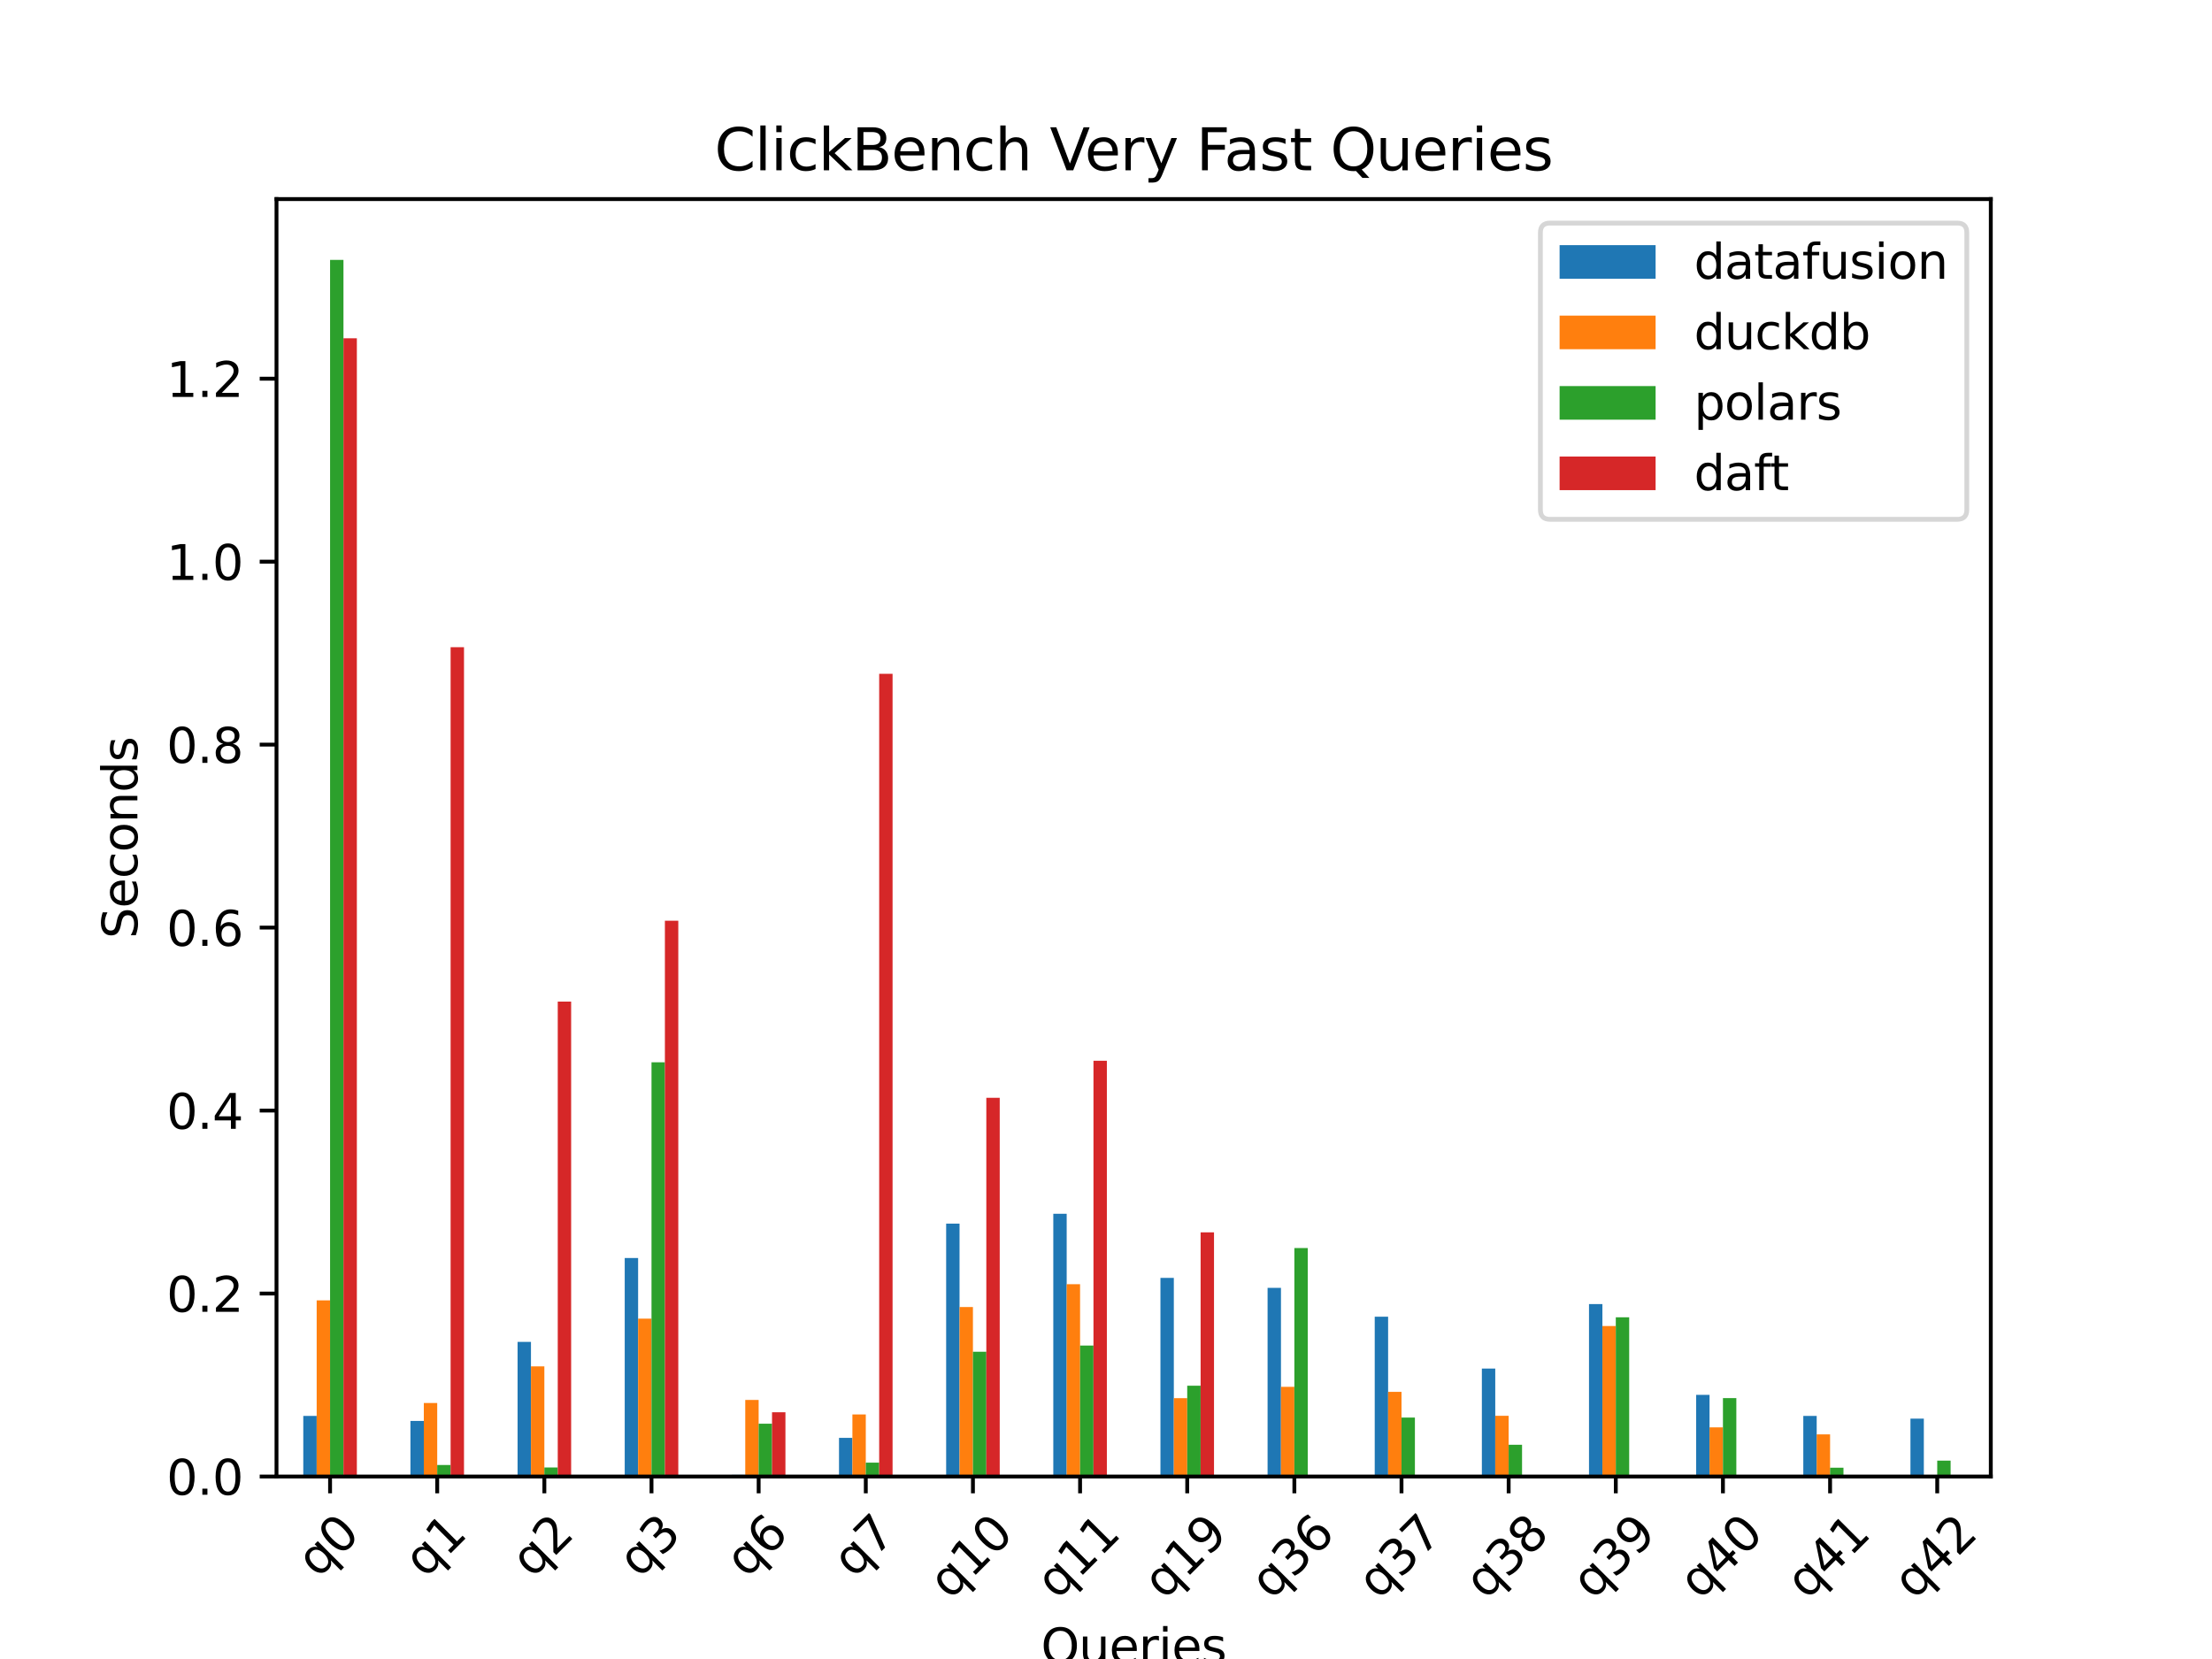 <?xml version="1.0" encoding="utf-8" standalone="no"?>
<!DOCTYPE svg PUBLIC "-//W3C//DTD SVG 1.1//EN"
  "http://www.w3.org/Graphics/SVG/1.1/DTD/svg11.dtd">
<svg xmlns:xlink="http://www.w3.org/1999/xlink" width="460.8pt" height="345.6pt" viewBox="0 0 460.8 345.6" xmlns="http://www.w3.org/2000/svg" version="1.1">
 <defs>
  <style type="text/css">*{stroke-linejoin: round; stroke-linecap: butt}</style>
 </defs>
 <g id="figure_1">
  <g id="patch_1">
   <path d="M 0 345.6 
L 460.8 345.6 
L 460.8 0 
L 0 0 
z
" style="fill: #ffffff"/>
  </g>
  <g id="axes_1">
   <g id="patch_2">
    <path d="M 57.6 307.584 
L 414.72 307.584 
L 414.72 41.472 
L 57.6 41.472 
z
" style="fill: #ffffff"/>
   </g>
   <g id="patch_3">
    <path d="M 63.18 307.584 
L 65.97 307.584 
L 65.97 294.965 
L 63.18 294.965 
z
" clip-path="url(#pb6a2b45125)" style="fill: #1f77b4"/>
   </g>
   <g id="patch_4">
    <path d="M 85.5 307.584 
L 88.29 307.584 
L 88.29 296.008 
L 85.5 296.008 
z
" clip-path="url(#pb6a2b45125)" style="fill: #1f77b4"/>
   </g>
   <g id="patch_5">
    <path d="M 107.82 307.584 
L 110.61 307.584 
L 110.61 279.535 
L 107.82 279.535 
z
" clip-path="url(#pb6a2b45125)" style="fill: #1f77b4"/>
   </g>
   <g id="patch_6">
    <path d="M 130.14 307.584 
L 132.93 307.584 
L 132.93 262.062 
L 130.14 262.062 
z
" clip-path="url(#pb6a2b45125)" style="fill: #1f77b4"/>
   </g>
   <g id="patch_7">
    <path d="M 152.46 307.584 
L 155.25 307.584 
L 155.25 307.231 
L 152.46 307.231 
z
" clip-path="url(#pb6a2b45125)" style="fill: #1f77b4"/>
   </g>
   <g id="patch_8">
    <path d="M 174.78 307.584 
L 177.57 307.584 
L 177.57 299.527 
L 174.78 299.527 
z
" clip-path="url(#pb6a2b45125)" style="fill: #1f77b4"/>
   </g>
   <g id="patch_9">
    <path d="M 197.1 307.584 
L 199.89 307.584 
L 199.89 254.906 
L 197.1 254.906 
z
" clip-path="url(#pb6a2b45125)" style="fill: #1f77b4"/>
   </g>
   <g id="patch_10">
    <path d="M 219.42 307.584 
L 222.21 307.584 
L 222.21 252.847 
L 219.42 252.847 
z
" clip-path="url(#pb6a2b45125)" style="fill: #1f77b4"/>
   </g>
   <g id="patch_11">
    <path d="M 241.74 307.584 
L 244.53 307.584 
L 244.53 266.202 
L 241.74 266.202 
z
" clip-path="url(#pb6a2b45125)" style="fill: #1f77b4"/>
   </g>
   <g id="patch_12">
    <path d="M 264.06 307.584 
L 266.85 307.584 
L 266.85 268.28 
L 264.06 268.28 
z
" clip-path="url(#pb6a2b45125)" style="fill: #1f77b4"/>
   </g>
   <g id="patch_13">
    <path d="M 286.38 307.584 
L 289.17 307.584 
L 289.17 274.296 
L 286.38 274.296 
z
" clip-path="url(#pb6a2b45125)" style="fill: #1f77b4"/>
   </g>
   <g id="patch_14">
    <path d="M 308.7 307.584 
L 311.49 307.584 
L 311.49 285.096 
L 308.7 285.096 
z
" clip-path="url(#pb6a2b45125)" style="fill: #1f77b4"/>
   </g>
   <g id="patch_15">
    <path d="M 331.02 307.584 
L 333.81 307.584 
L 333.81 271.662 
L 331.02 271.662 
z
" clip-path="url(#pb6a2b45125)" style="fill: #1f77b4"/>
   </g>
   <g id="patch_16">
    <path d="M 353.34 307.584 
L 356.13 307.584 
L 356.13 290.572 
L 353.34 290.572 
z
" clip-path="url(#pb6a2b45125)" style="fill: #1f77b4"/>
   </g>
   <g id="patch_17">
    <path d="M 375.66 307.584 
L 378.45 307.584 
L 378.45 294.96 
L 375.66 294.96 
z
" clip-path="url(#pb6a2b45125)" style="fill: #1f77b4"/>
   </g>
   <g id="patch_18">
    <path d="M 397.98 307.584 
L 400.77 307.584 
L 400.77 295.532 
L 397.98 295.532 
z
" clip-path="url(#pb6a2b45125)" style="fill: #1f77b4"/>
   </g>
   <g id="patch_19">
    <path d="M 65.97 307.584 
L 68.76 307.584 
L 68.76 270.888 
L 65.97 270.888 
z
" clip-path="url(#pb6a2b45125)" style="fill: #ff7f0e"/>
   </g>
   <g id="patch_20">
    <path d="M 88.29 307.584 
L 91.08 307.584 
L 91.08 292.27 
L 88.29 292.27 
z
" clip-path="url(#pb6a2b45125)" style="fill: #ff7f0e"/>
   </g>
   <g id="patch_21">
    <path d="M 110.61 307.584 
L 113.4 307.584 
L 113.4 284.633 
L 110.61 284.633 
z
" clip-path="url(#pb6a2b45125)" style="fill: #ff7f0e"/>
   </g>
   <g id="patch_22">
    <path d="M 132.93 307.584 
L 135.72 307.584 
L 135.72 274.693 
L 132.93 274.693 
z
" clip-path="url(#pb6a2b45125)" style="fill: #ff7f0e"/>
   </g>
   <g id="patch_23">
    <path d="M 155.25 307.584 
L 158.04 307.584 
L 158.04 291.636 
L 155.25 291.636 
z
" clip-path="url(#pb6a2b45125)" style="fill: #ff7f0e"/>
   </g>
   <g id="patch_24">
    <path d="M 177.57 307.584 
L 180.36 307.584 
L 180.36 294.656 
L 177.57 294.656 
z
" clip-path="url(#pb6a2b45125)" style="fill: #ff7f0e"/>
   </g>
   <g id="patch_25">
    <path d="M 199.89 307.584 
L 202.68 307.584 
L 202.68 272.274 
L 199.89 272.274 
z
" clip-path="url(#pb6a2b45125)" style="fill: #ff7f0e"/>
   </g>
   <g id="patch_26">
    <path d="M 222.21 307.584 
L 225 307.584 
L 225 267.526 
L 222.21 267.526 
z
" clip-path="url(#pb6a2b45125)" style="fill: #ff7f0e"/>
   </g>
   <g id="patch_27">
    <path d="M 244.53 307.584 
L 247.32 307.584 
L 247.32 291.267 
L 244.53 291.267 
z
" clip-path="url(#pb6a2b45125)" style="fill: #ff7f0e"/>
   </g>
   <g id="patch_28">
    <path d="M 266.85 307.584 
L 269.64 307.584 
L 269.64 288.905 
L 266.85 288.905 
z
" clip-path="url(#pb6a2b45125)" style="fill: #ff7f0e"/>
   </g>
   <g id="patch_29">
    <path d="M 289.17 307.584 
L 291.96 307.584 
L 291.96 289.942 
L 289.17 289.942 
z
" clip-path="url(#pb6a2b45125)" style="fill: #ff7f0e"/>
   </g>
   <g id="patch_30">
    <path d="M 311.49 307.584 
L 314.28 307.584 
L 314.28 294.942 
L 311.49 294.942 
z
" clip-path="url(#pb6a2b45125)" style="fill: #ff7f0e"/>
   </g>
   <g id="patch_31">
    <path d="M 333.81 307.584 
L 336.6 307.584 
L 336.6 276.234 
L 333.81 276.234 
z
" clip-path="url(#pb6a2b45125)" style="fill: #ff7f0e"/>
   </g>
   <g id="patch_32">
    <path d="M 356.13 307.584 
L 358.92 307.584 
L 358.92 297.343 
L 356.13 297.343 
z
" clip-path="url(#pb6a2b45125)" style="fill: #ff7f0e"/>
   </g>
   <g id="patch_33">
    <path d="M 378.45 307.584 
L 381.24 307.584 
L 381.24 298.811 
L 378.45 298.811 
z
" clip-path="url(#pb6a2b45125)" style="fill: #ff7f0e"/>
   </g>
   <g id="patch_34">
    <path d="M 400.77 307.584 
L 403.56 307.584 
L 403.56 307.584 
L 400.77 307.584 
z
" clip-path="url(#pb6a2b45125)" style="fill: #ff7f0e"/>
   </g>
   <g id="patch_35">
    <path d="M 68.76 307.584 
L 71.55 307.584 
L 71.55 54.144 
L 68.76 54.144 
z
" clip-path="url(#pb6a2b45125)" style="fill: #2ca02c"/>
   </g>
   <g id="patch_36">
    <path d="M 91.08 307.584 
L 93.87 307.584 
L 93.87 305.183 
L 91.08 305.183 
z
" clip-path="url(#pb6a2b45125)" style="fill: #2ca02c"/>
   </g>
   <g id="patch_37">
    <path d="M 113.4 307.584 
L 116.19 307.584 
L 116.19 305.695 
L 113.4 305.695 
z
" clip-path="url(#pb6a2b45125)" style="fill: #2ca02c"/>
   </g>
   <g id="patch_38">
    <path d="M 135.72 307.584 
L 138.51 307.584 
L 138.51 221.294 
L 135.72 221.294 
z
" clip-path="url(#pb6a2b45125)" style="fill: #2ca02c"/>
   </g>
   <g id="patch_39">
    <path d="M 158.04 307.584 
L 160.83 307.584 
L 160.83 296.578 
L 158.04 296.578 
z
" clip-path="url(#pb6a2b45125)" style="fill: #2ca02c"/>
   </g>
   <g id="patch_40">
    <path d="M 180.36 307.584 
L 183.15 307.584 
L 183.15 304.691 
L 180.36 304.691 
z
" clip-path="url(#pb6a2b45125)" style="fill: #2ca02c"/>
   </g>
   <g id="patch_41">
    <path d="M 202.68 307.584 
L 205.47 307.584 
L 205.47 281.588 
L 202.68 281.588 
z
" clip-path="url(#pb6a2b45125)" style="fill: #2ca02c"/>
   </g>
   <g id="patch_42">
    <path d="M 225 307.584 
L 227.79 307.584 
L 227.79 280.296 
L 225 280.296 
z
" clip-path="url(#pb6a2b45125)" style="fill: #2ca02c"/>
   </g>
   <g id="patch_43">
    <path d="M 247.32 307.584 
L 250.11 307.584 
L 250.11 288.665 
L 247.32 288.665 
z
" clip-path="url(#pb6a2b45125)" style="fill: #2ca02c"/>
   </g>
   <g id="patch_44">
    <path d="M 269.64 307.584 
L 272.43 307.584 
L 272.43 259.983 
L 269.64 259.983 
z
" clip-path="url(#pb6a2b45125)" style="fill: #2ca02c"/>
   </g>
   <g id="patch_45">
    <path d="M 291.96 307.584 
L 294.75 307.584 
L 294.75 295.309 
L 291.96 295.309 
z
" clip-path="url(#pb6a2b45125)" style="fill: #2ca02c"/>
   </g>
   <g id="patch_46">
    <path d="M 314.28 307.584 
L 317.07 307.584 
L 317.07 300.973 
L 314.28 300.973 
z
" clip-path="url(#pb6a2b45125)" style="fill: #2ca02c"/>
   </g>
   <g id="patch_47">
    <path d="M 336.6 307.584 
L 339.39 307.584 
L 339.39 274.415 
L 336.6 274.415 
z
" clip-path="url(#pb6a2b45125)" style="fill: #2ca02c"/>
   </g>
   <g id="patch_48">
    <path d="M 358.92 307.584 
L 361.71 307.584 
L 361.71 291.25 
L 358.92 291.25 
z
" clip-path="url(#pb6a2b45125)" style="fill: #2ca02c"/>
   </g>
   <g id="patch_49">
    <path d="M 381.24 307.584 
L 384.03 307.584 
L 384.03 305.752 
L 381.24 305.752 
z
" clip-path="url(#pb6a2b45125)" style="fill: #2ca02c"/>
   </g>
   <g id="patch_50">
    <path d="M 403.56 307.584 
L 406.35 307.584 
L 406.35 304.273 
L 403.56 304.273 
z
" clip-path="url(#pb6a2b45125)" style="fill: #2ca02c"/>
   </g>
   <g id="patch_51">
    <path d="M 71.55 307.584 
L 74.34 307.584 
L 74.34 70.476 
L 71.55 70.476 
z
" clip-path="url(#pb6a2b45125)" style="fill: #d62728"/>
   </g>
   <g id="patch_52">
    <path d="M 93.87 307.584 
L 96.66 307.584 
L 96.66 134.829 
L 93.87 134.829 
z
" clip-path="url(#pb6a2b45125)" style="fill: #d62728"/>
   </g>
   <g id="patch_53">
    <path d="M 116.19 307.584 
L 118.98 307.584 
L 118.98 208.654 
L 116.19 208.654 
z
" clip-path="url(#pb6a2b45125)" style="fill: #d62728"/>
   </g>
   <g id="patch_54">
    <path d="M 138.51 307.584 
L 141.3 307.584 
L 141.3 191.798 
L 138.51 191.798 
z
" clip-path="url(#pb6a2b45125)" style="fill: #d62728"/>
   </g>
   <g id="patch_55">
    <path d="M 160.83 307.584 
L 163.62 307.584 
L 163.62 294.204 
L 160.83 294.204 
z
" clip-path="url(#pb6a2b45125)" style="fill: #d62728"/>
   </g>
   <g id="patch_56">
    <path d="M 183.15 307.584 
L 185.94 307.584 
L 185.94 140.361 
L 183.15 140.361 
z
" clip-path="url(#pb6a2b45125)" style="fill: #d62728"/>
   </g>
   <g id="patch_57">
    <path d="M 205.47 307.584 
L 208.26 307.584 
L 208.26 228.689 
L 205.47 228.689 
z
" clip-path="url(#pb6a2b45125)" style="fill: #d62728"/>
   </g>
   <g id="patch_58">
    <path d="M 227.79 307.584 
L 230.58 307.584 
L 230.58 220.973 
L 227.79 220.973 
z
" clip-path="url(#pb6a2b45125)" style="fill: #d62728"/>
   </g>
   <g id="patch_59">
    <path d="M 250.11 307.584 
L 252.9 307.584 
L 252.9 256.716 
L 250.11 256.716 
z
" clip-path="url(#pb6a2b45125)" style="fill: #d62728"/>
   </g>
   <g id="patch_60">
    <path d="M 272.43 307.584 
L 275.22 307.584 
L 275.22 307.584 
L 272.43 307.584 
z
" clip-path="url(#pb6a2b45125)" style="fill: #d62728"/>
   </g>
   <g id="patch_61">
    <path d="M 294.75 307.584 
L 297.54 307.584 
L 297.54 307.584 
L 294.75 307.584 
z
" clip-path="url(#pb6a2b45125)" style="fill: #d62728"/>
   </g>
   <g id="patch_62">
    <path d="M 317.07 307.584 
L 319.86 307.584 
L 319.86 307.584 
L 317.07 307.584 
z
" clip-path="url(#pb6a2b45125)" style="fill: #d62728"/>
   </g>
   <g id="patch_63">
    <path d="M 339.39 307.584 
L 342.18 307.584 
L 342.18 307.584 
L 339.39 307.584 
z
" clip-path="url(#pb6a2b45125)" style="fill: #d62728"/>
   </g>
   <g id="patch_64">
    <path d="M 361.71 307.584 
L 364.5 307.584 
L 364.5 307.584 
L 361.71 307.584 
z
" clip-path="url(#pb6a2b45125)" style="fill: #d62728"/>
   </g>
   <g id="patch_65">
    <path d="M 384.03 307.584 
L 386.82 307.584 
L 386.82 307.584 
L 384.03 307.584 
z
" clip-path="url(#pb6a2b45125)" style="fill: #d62728"/>
   </g>
   <g id="patch_66">
    <path d="M 406.35 307.584 
L 409.14 307.584 
L 409.14 307.584 
L 406.35 307.584 
z
" clip-path="url(#pb6a2b45125)" style="fill: #d62728"/>
   </g>
   <g id="matplotlib.axis_1">
    <g id="xtick_1">
     <g id="line2d_1">
      <defs>
       <path id="m156de33ced" d="M 0 0 
L 0 3.5 
" style="stroke: #000000; stroke-width: 0.8"/>
      </defs>
      <g>
       <use xlink:href="#m156de33ced" x="68.76" y="307.584" style="stroke: #000000; stroke-width: 0.8"/>
      </g>
     </g>
     <g id="text_1">
      <!-- q0 -->
      <g transform="translate(66.217 328.945) rotate(-45) scale(0.1 -0.1)">
       <defs>
        <path id="DejaVuSans-71" d="M 947 1747 
Q 947 1113 1208 752 
Q 1469 391 1925 391 
Q 2381 391 2643 752 
Q 2906 1113 2906 1747 
Q 2906 2381 2643 2742 
Q 2381 3103 1925 3103 
Q 1469 3103 1208 2742 
Q 947 2381 947 1747 
z
M 2906 525 
Q 2725 213 2448 61 
Q 2172 -91 1784 -91 
Q 1150 -91 751 415 
Q 353 922 353 1747 
Q 353 2572 751 3078 
Q 1150 3584 1784 3584 
Q 2172 3584 2448 3432 
Q 2725 3281 2906 2969 
L 2906 3500 
L 3481 3500 
L 3481 -1331 
L 2906 -1331 
L 2906 525 
z
" transform="scale(0.016)"/>
        <path id="DejaVuSans-30" d="M 2034 4250 
Q 1547 4250 1301 3770 
Q 1056 3291 1056 2328 
Q 1056 1369 1301 889 
Q 1547 409 2034 409 
Q 2525 409 2770 889 
Q 3016 1369 3016 2328 
Q 3016 3291 2770 3770 
Q 2525 4250 2034 4250 
z
M 2034 4750 
Q 2819 4750 3233 4129 
Q 3647 3509 3647 2328 
Q 3647 1150 3233 529 
Q 2819 -91 2034 -91 
Q 1250 -91 836 529 
Q 422 1150 422 2328 
Q 422 3509 836 4129 
Q 1250 4750 2034 4750 
z
" transform="scale(0.016)"/>
       </defs>
       <use xlink:href="#DejaVuSans-71"/>
       <use xlink:href="#DejaVuSans-30" transform="translate(63.477 0)"/>
      </g>
     </g>
    </g>
    <g id="xtick_2">
     <g id="line2d_2">
      <g>
       <use xlink:href="#m156de33ced" x="91.08" y="307.584" style="stroke: #000000; stroke-width: 0.8"/>
      </g>
     </g>
     <g id="text_2">
      <!-- q1 -->
      <g transform="translate(88.537 328.945) rotate(-45) scale(0.1 -0.1)">
       <defs>
        <path id="DejaVuSans-31" d="M 794 531 
L 1825 531 
L 1825 4091 
L 703 3866 
L 703 4441 
L 1819 4666 
L 2450 4666 
L 2450 531 
L 3481 531 
L 3481 0 
L 794 0 
L 794 531 
z
" transform="scale(0.016)"/>
       </defs>
       <use xlink:href="#DejaVuSans-71"/>
       <use xlink:href="#DejaVuSans-31" transform="translate(63.477 0)"/>
      </g>
     </g>
    </g>
    <g id="xtick_3">
     <g id="line2d_3">
      <g>
       <use xlink:href="#m156de33ced" x="113.4" y="307.584" style="stroke: #000000; stroke-width: 0.8"/>
      </g>
     </g>
     <g id="text_3">
      <!-- q2 -->
      <g transform="translate(110.857 328.945) rotate(-45) scale(0.1 -0.1)">
       <defs>
        <path id="DejaVuSans-32" d="M 1228 531 
L 3431 531 
L 3431 0 
L 469 0 
L 469 531 
Q 828 903 1448 1529 
Q 2069 2156 2228 2338 
Q 2531 2678 2651 2914 
Q 2772 3150 2772 3378 
Q 2772 3750 2511 3984 
Q 2250 4219 1831 4219 
Q 1534 4219 1204 4116 
Q 875 4013 500 3803 
L 500 4441 
Q 881 4594 1212 4672 
Q 1544 4750 1819 4750 
Q 2544 4750 2975 4387 
Q 3406 4025 3406 3419 
Q 3406 3131 3298 2873 
Q 3191 2616 2906 2266 
Q 2828 2175 2409 1742 
Q 1991 1309 1228 531 
z
" transform="scale(0.016)"/>
       </defs>
       <use xlink:href="#DejaVuSans-71"/>
       <use xlink:href="#DejaVuSans-32" transform="translate(63.477 0)"/>
      </g>
     </g>
    </g>
    <g id="xtick_4">
     <g id="line2d_4">
      <g>
       <use xlink:href="#m156de33ced" x="135.72" y="307.584" style="stroke: #000000; stroke-width: 0.8"/>
      </g>
     </g>
     <g id="text_4">
      <!-- q3 -->
      <g transform="translate(133.177 328.945) rotate(-45) scale(0.1 -0.1)">
       <defs>
        <path id="DejaVuSans-33" d="M 2597 2516 
Q 3050 2419 3304 2112 
Q 3559 1806 3559 1356 
Q 3559 666 3084 287 
Q 2609 -91 1734 -91 
Q 1441 -91 1130 -33 
Q 819 25 488 141 
L 488 750 
Q 750 597 1062 519 
Q 1375 441 1716 441 
Q 2309 441 2620 675 
Q 2931 909 2931 1356 
Q 2931 1769 2642 2001 
Q 2353 2234 1838 2234 
L 1294 2234 
L 1294 2753 
L 1863 2753 
Q 2328 2753 2575 2939 
Q 2822 3125 2822 3475 
Q 2822 3834 2567 4026 
Q 2313 4219 1838 4219 
Q 1578 4219 1281 4162 
Q 984 4106 628 3988 
L 628 4550 
Q 988 4650 1302 4700 
Q 1616 4750 1894 4750 
Q 2613 4750 3031 4423 
Q 3450 4097 3450 3541 
Q 3450 3153 3228 2886 
Q 3006 2619 2597 2516 
z
" transform="scale(0.016)"/>
       </defs>
       <use xlink:href="#DejaVuSans-71"/>
       <use xlink:href="#DejaVuSans-33" transform="translate(63.477 0)"/>
      </g>
     </g>
    </g>
    <g id="xtick_5">
     <g id="line2d_5">
      <g>
       <use xlink:href="#m156de33ced" x="158.04" y="307.584" style="stroke: #000000; stroke-width: 0.8"/>
      </g>
     </g>
     <g id="text_5">
      <!-- q6 -->
      <g transform="translate(155.497 328.945) rotate(-45) scale(0.1 -0.1)">
       <defs>
        <path id="DejaVuSans-36" d="M 2113 2584 
Q 1688 2584 1439 2293 
Q 1191 2003 1191 1497 
Q 1191 994 1439 701 
Q 1688 409 2113 409 
Q 2538 409 2786 701 
Q 3034 994 3034 1497 
Q 3034 2003 2786 2293 
Q 2538 2584 2113 2584 
z
M 3366 4563 
L 3366 3988 
Q 3128 4100 2886 4159 
Q 2644 4219 2406 4219 
Q 1781 4219 1451 3797 
Q 1122 3375 1075 2522 
Q 1259 2794 1537 2939 
Q 1816 3084 2150 3084 
Q 2853 3084 3261 2657 
Q 3669 2231 3669 1497 
Q 3669 778 3244 343 
Q 2819 -91 2113 -91 
Q 1303 -91 875 529 
Q 447 1150 447 2328 
Q 447 3434 972 4092 
Q 1497 4750 2381 4750 
Q 2619 4750 2861 4703 
Q 3103 4656 3366 4563 
z
" transform="scale(0.016)"/>
       </defs>
       <use xlink:href="#DejaVuSans-71"/>
       <use xlink:href="#DejaVuSans-36" transform="translate(63.477 0)"/>
      </g>
     </g>
    </g>
    <g id="xtick_6">
     <g id="line2d_6">
      <g>
       <use xlink:href="#m156de33ced" x="180.36" y="307.584" style="stroke: #000000; stroke-width: 0.8"/>
      </g>
     </g>
     <g id="text_6">
      <!-- q7 -->
      <g transform="translate(177.817 328.945) rotate(-45) scale(0.1 -0.1)">
       <defs>
        <path id="DejaVuSans-37" d="M 525 4666 
L 3525 4666 
L 3525 4397 
L 1831 0 
L 1172 0 
L 2766 4134 
L 525 4134 
L 525 4666 
z
" transform="scale(0.016)"/>
       </defs>
       <use xlink:href="#DejaVuSans-71"/>
       <use xlink:href="#DejaVuSans-37" transform="translate(63.477 0)"/>
      </g>
     </g>
    </g>
    <g id="xtick_7">
     <g id="line2d_7">
      <g>
       <use xlink:href="#m156de33ced" x="202.68" y="307.584" style="stroke: #000000; stroke-width: 0.8"/>
      </g>
     </g>
     <g id="text_7">
      <!-- q10 -->
      <g transform="translate(197.888 333.444) rotate(-45) scale(0.1 -0.1)">
       <use xlink:href="#DejaVuSans-71"/>
       <use xlink:href="#DejaVuSans-31" transform="translate(63.477 0)"/>
       <use xlink:href="#DejaVuSans-30" transform="translate(127.1 0)"/>
      </g>
     </g>
    </g>
    <g id="xtick_8">
     <g id="line2d_8">
      <g>
       <use xlink:href="#m156de33ced" x="225" y="307.584" style="stroke: #000000; stroke-width: 0.8"/>
      </g>
     </g>
     <g id="text_8">
      <!-- q11 -->
      <g transform="translate(220.208 333.444) rotate(-45) scale(0.1 -0.1)">
       <use xlink:href="#DejaVuSans-71"/>
       <use xlink:href="#DejaVuSans-31" transform="translate(63.477 0)"/>
       <use xlink:href="#DejaVuSans-31" transform="translate(127.1 0)"/>
      </g>
     </g>
    </g>
    <g id="xtick_9">
     <g id="line2d_9">
      <g>
       <use xlink:href="#m156de33ced" x="247.32" y="307.584" style="stroke: #000000; stroke-width: 0.8"/>
      </g>
     </g>
     <g id="text_9">
      <!-- q19 -->
      <g transform="translate(242.528 333.444) rotate(-45) scale(0.1 -0.1)">
       <defs>
        <path id="DejaVuSans-39" d="M 703 97 
L 703 672 
Q 941 559 1184 500 
Q 1428 441 1663 441 
Q 2288 441 2617 861 
Q 2947 1281 2994 2138 
Q 2813 1869 2534 1725 
Q 2256 1581 1919 1581 
Q 1219 1581 811 2004 
Q 403 2428 403 3163 
Q 403 3881 828 4315 
Q 1253 4750 1959 4750 
Q 2769 4750 3195 4129 
Q 3622 3509 3622 2328 
Q 3622 1225 3098 567 
Q 2575 -91 1691 -91 
Q 1453 -91 1209 -44 
Q 966 3 703 97 
z
M 1959 2075 
Q 2384 2075 2632 2365 
Q 2881 2656 2881 3163 
Q 2881 3666 2632 3958 
Q 2384 4250 1959 4250 
Q 1534 4250 1286 3958 
Q 1038 3666 1038 3163 
Q 1038 2656 1286 2365 
Q 1534 2075 1959 2075 
z
" transform="scale(0.016)"/>
       </defs>
       <use xlink:href="#DejaVuSans-71"/>
       <use xlink:href="#DejaVuSans-31" transform="translate(63.477 0)"/>
       <use xlink:href="#DejaVuSans-39" transform="translate(127.1 0)"/>
      </g>
     </g>
    </g>
    <g id="xtick_10">
     <g id="line2d_10">
      <g>
       <use xlink:href="#m156de33ced" x="269.64" y="307.584" style="stroke: #000000; stroke-width: 0.8"/>
      </g>
     </g>
     <g id="text_10">
      <!-- q36 -->
      <g transform="translate(264.848 333.444) rotate(-45) scale(0.1 -0.1)">
       <use xlink:href="#DejaVuSans-71"/>
       <use xlink:href="#DejaVuSans-33" transform="translate(63.477 0)"/>
       <use xlink:href="#DejaVuSans-36" transform="translate(127.1 0)"/>
      </g>
     </g>
    </g>
    <g id="xtick_11">
     <g id="line2d_11">
      <g>
       <use xlink:href="#m156de33ced" x="291.96" y="307.584" style="stroke: #000000; stroke-width: 0.8"/>
      </g>
     </g>
     <g id="text_11">
      <!-- q37 -->
      <g transform="translate(287.168 333.444) rotate(-45) scale(0.1 -0.1)">
       <use xlink:href="#DejaVuSans-71"/>
       <use xlink:href="#DejaVuSans-33" transform="translate(63.477 0)"/>
       <use xlink:href="#DejaVuSans-37" transform="translate(127.1 0)"/>
      </g>
     </g>
    </g>
    <g id="xtick_12">
     <g id="line2d_12">
      <g>
       <use xlink:href="#m156de33ced" x="314.28" y="307.584" style="stroke: #000000; stroke-width: 0.8"/>
      </g>
     </g>
     <g id="text_12">
      <!-- q38 -->
      <g transform="translate(309.488 333.444) rotate(-45) scale(0.1 -0.1)">
       <defs>
        <path id="DejaVuSans-38" d="M 2034 2216 
Q 1584 2216 1326 1975 
Q 1069 1734 1069 1313 
Q 1069 891 1326 650 
Q 1584 409 2034 409 
Q 2484 409 2743 651 
Q 3003 894 3003 1313 
Q 3003 1734 2745 1975 
Q 2488 2216 2034 2216 
z
M 1403 2484 
Q 997 2584 770 2862 
Q 544 3141 544 3541 
Q 544 4100 942 4425 
Q 1341 4750 2034 4750 
Q 2731 4750 3128 4425 
Q 3525 4100 3525 3541 
Q 3525 3141 3298 2862 
Q 3072 2584 2669 2484 
Q 3125 2378 3379 2068 
Q 3634 1759 3634 1313 
Q 3634 634 3220 271 
Q 2806 -91 2034 -91 
Q 1263 -91 848 271 
Q 434 634 434 1313 
Q 434 1759 690 2068 
Q 947 2378 1403 2484 
z
M 1172 3481 
Q 1172 3119 1398 2916 
Q 1625 2713 2034 2713 
Q 2441 2713 2670 2916 
Q 2900 3119 2900 3481 
Q 2900 3844 2670 4047 
Q 2441 4250 2034 4250 
Q 1625 4250 1398 4047 
Q 1172 3844 1172 3481 
z
" transform="scale(0.016)"/>
       </defs>
       <use xlink:href="#DejaVuSans-71"/>
       <use xlink:href="#DejaVuSans-33" transform="translate(63.477 0)"/>
       <use xlink:href="#DejaVuSans-38" transform="translate(127.1 0)"/>
      </g>
     </g>
    </g>
    <g id="xtick_13">
     <g id="line2d_13">
      <g>
       <use xlink:href="#m156de33ced" x="336.6" y="307.584" style="stroke: #000000; stroke-width: 0.8"/>
      </g>
     </g>
     <g id="text_13">
      <!-- q39 -->
      <g transform="translate(331.808 333.444) rotate(-45) scale(0.1 -0.1)">
       <use xlink:href="#DejaVuSans-71"/>
       <use xlink:href="#DejaVuSans-33" transform="translate(63.477 0)"/>
       <use xlink:href="#DejaVuSans-39" transform="translate(127.1 0)"/>
      </g>
     </g>
    </g>
    <g id="xtick_14">
     <g id="line2d_14">
      <g>
       <use xlink:href="#m156de33ced" x="358.92" y="307.584" style="stroke: #000000; stroke-width: 0.8"/>
      </g>
     </g>
     <g id="text_14">
      <!-- q40 -->
      <g transform="translate(354.128 333.444) rotate(-45) scale(0.1 -0.1)">
       <defs>
        <path id="DejaVuSans-34" d="M 2419 4116 
L 825 1625 
L 2419 1625 
L 2419 4116 
z
M 2253 4666 
L 3047 4666 
L 3047 1625 
L 3713 1625 
L 3713 1100 
L 3047 1100 
L 3047 0 
L 2419 0 
L 2419 1100 
L 313 1100 
L 313 1709 
L 2253 4666 
z
" transform="scale(0.016)"/>
       </defs>
       <use xlink:href="#DejaVuSans-71"/>
       <use xlink:href="#DejaVuSans-34" transform="translate(63.477 0)"/>
       <use xlink:href="#DejaVuSans-30" transform="translate(127.1 0)"/>
      </g>
     </g>
    </g>
    <g id="xtick_15">
     <g id="line2d_15">
      <g>
       <use xlink:href="#m156de33ced" x="381.24" y="307.584" style="stroke: #000000; stroke-width: 0.8"/>
      </g>
     </g>
     <g id="text_15">
      <!-- q41 -->
      <g transform="translate(376.448 333.444) rotate(-45) scale(0.1 -0.1)">
       <use xlink:href="#DejaVuSans-71"/>
       <use xlink:href="#DejaVuSans-34" transform="translate(63.477 0)"/>
       <use xlink:href="#DejaVuSans-31" transform="translate(127.1 0)"/>
      </g>
     </g>
    </g>
    <g id="xtick_16">
     <g id="line2d_16">
      <g>
       <use xlink:href="#m156de33ced" x="403.56" y="307.584" style="stroke: #000000; stroke-width: 0.8"/>
      </g>
     </g>
     <g id="text_16">
      <!-- q42 -->
      <g transform="translate(398.768 333.444) rotate(-45) scale(0.1 -0.1)">
       <use xlink:href="#DejaVuSans-71"/>
       <use xlink:href="#DejaVuSans-34" transform="translate(63.477 0)"/>
       <use xlink:href="#DejaVuSans-32" transform="translate(127.1 0)"/>
      </g>
     </g>
    </g>
    <g id="text_17">
     <!-- Queries -->
     <g transform="translate(216.853 346.513) scale(0.1 -0.1)">
      <defs>
       <path id="DejaVuSans-51" d="M 2522 4238 
Q 1834 4238 1429 3725 
Q 1025 3213 1025 2328 
Q 1025 1447 1429 934 
Q 1834 422 2522 422 
Q 3209 422 3611 934 
Q 4013 1447 4013 2328 
Q 4013 3213 3611 3725 
Q 3209 4238 2522 4238 
z
M 3406 84 
L 4238 -825 
L 3475 -825 
L 2784 -78 
Q 2681 -84 2626 -87 
Q 2572 -91 2522 -91 
Q 1538 -91 948 567 
Q 359 1225 359 2328 
Q 359 3434 948 4092 
Q 1538 4750 2522 4750 
Q 3503 4750 4090 4092 
Q 4678 3434 4678 2328 
Q 4678 1516 4351 937 
Q 4025 359 3406 84 
z
" transform="scale(0.016)"/>
       <path id="DejaVuSans-75" d="M 544 1381 
L 544 3500 
L 1119 3500 
L 1119 1403 
Q 1119 906 1312 657 
Q 1506 409 1894 409 
Q 2359 409 2629 706 
Q 2900 1003 2900 1516 
L 2900 3500 
L 3475 3500 
L 3475 0 
L 2900 0 
L 2900 538 
Q 2691 219 2414 64 
Q 2138 -91 1772 -91 
Q 1169 -91 856 284 
Q 544 659 544 1381 
z
M 1991 3584 
L 1991 3584 
z
" transform="scale(0.016)"/>
       <path id="DejaVuSans-65" d="M 3597 1894 
L 3597 1613 
L 953 1613 
Q 991 1019 1311 708 
Q 1631 397 2203 397 
Q 2534 397 2845 478 
Q 3156 559 3463 722 
L 3463 178 
Q 3153 47 2828 -22 
Q 2503 -91 2169 -91 
Q 1331 -91 842 396 
Q 353 884 353 1716 
Q 353 2575 817 3079 
Q 1281 3584 2069 3584 
Q 2775 3584 3186 3129 
Q 3597 2675 3597 1894 
z
M 3022 2063 
Q 3016 2534 2758 2815 
Q 2500 3097 2075 3097 
Q 1594 3097 1305 2825 
Q 1016 2553 972 2059 
L 3022 2063 
z
" transform="scale(0.016)"/>
       <path id="DejaVuSans-72" d="M 2631 2963 
Q 2534 3019 2420 3045 
Q 2306 3072 2169 3072 
Q 1681 3072 1420 2755 
Q 1159 2438 1159 1844 
L 1159 0 
L 581 0 
L 581 3500 
L 1159 3500 
L 1159 2956 
Q 1341 3275 1631 3429 
Q 1922 3584 2338 3584 
Q 2397 3584 2469 3576 
Q 2541 3569 2628 3553 
L 2631 2963 
z
" transform="scale(0.016)"/>
       <path id="DejaVuSans-69" d="M 603 3500 
L 1178 3500 
L 1178 0 
L 603 0 
L 603 3500 
z
M 603 4863 
L 1178 4863 
L 1178 4134 
L 603 4134 
L 603 4863 
z
" transform="scale(0.016)"/>
       <path id="DejaVuSans-73" d="M 2834 3397 
L 2834 2853 
Q 2591 2978 2328 3040 
Q 2066 3103 1784 3103 
Q 1356 3103 1142 2972 
Q 928 2841 928 2578 
Q 928 2378 1081 2264 
Q 1234 2150 1697 2047 
L 1894 2003 
Q 2506 1872 2764 1633 
Q 3022 1394 3022 966 
Q 3022 478 2636 193 
Q 2250 -91 1575 -91 
Q 1294 -91 989 -36 
Q 684 19 347 128 
L 347 722 
Q 666 556 975 473 
Q 1284 391 1588 391 
Q 1994 391 2212 530 
Q 2431 669 2431 922 
Q 2431 1156 2273 1281 
Q 2116 1406 1581 1522 
L 1381 1569 
Q 847 1681 609 1914 
Q 372 2147 372 2553 
Q 372 3047 722 3315 
Q 1072 3584 1716 3584 
Q 2034 3584 2315 3537 
Q 2597 3491 2834 3397 
z
" transform="scale(0.016)"/>
      </defs>
      <use xlink:href="#DejaVuSans-51"/>
      <use xlink:href="#DejaVuSans-75" transform="translate(78.711 0)"/>
      <use xlink:href="#DejaVuSans-65" transform="translate(142.09 0)"/>
      <use xlink:href="#DejaVuSans-72" transform="translate(203.613 0)"/>
      <use xlink:href="#DejaVuSans-69" transform="translate(244.727 0)"/>
      <use xlink:href="#DejaVuSans-65" transform="translate(272.51 0)"/>
      <use xlink:href="#DejaVuSans-73" transform="translate(334.033 0)"/>
     </g>
    </g>
   </g>
   <g id="matplotlib.axis_2">
    <g id="ytick_1">
     <g id="line2d_17">
      <defs>
       <path id="me426cc4038" d="M 0 0 
L -3.5 0 
" style="stroke: #000000; stroke-width: 0.8"/>
      </defs>
      <g>
       <use xlink:href="#me426cc4038" x="57.6" y="307.584" style="stroke: #000000; stroke-width: 0.8"/>
      </g>
     </g>
     <g id="text_18">
      <!-- 0.0 -->
      <g transform="translate(34.697 311.383) scale(0.1 -0.1)">
       <defs>
        <path id="DejaVuSans-2e" d="M 684 794 
L 1344 794 
L 1344 0 
L 684 0 
L 684 794 
z
" transform="scale(0.016)"/>
       </defs>
       <use xlink:href="#DejaVuSans-30"/>
       <use xlink:href="#DejaVuSans-2e" transform="translate(63.623 0)"/>
       <use xlink:href="#DejaVuSans-30" transform="translate(95.41 0)"/>
      </g>
     </g>
    </g>
    <g id="ytick_2">
     <g id="line2d_18">
      <g>
       <use xlink:href="#me426cc4038" x="57.6" y="269.468" style="stroke: #000000; stroke-width: 0.8"/>
      </g>
     </g>
     <g id="text_19">
      <!-- 0.2 -->
      <g transform="translate(34.697 273.268) scale(0.1 -0.1)">
       <use xlink:href="#DejaVuSans-30"/>
       <use xlink:href="#DejaVuSans-2e" transform="translate(63.623 0)"/>
       <use xlink:href="#DejaVuSans-32" transform="translate(95.41 0)"/>
      </g>
     </g>
    </g>
    <g id="ytick_3">
     <g id="line2d_19">
      <g>
       <use xlink:href="#me426cc4038" x="57.6" y="231.353" style="stroke: #000000; stroke-width: 0.8"/>
      </g>
     </g>
     <g id="text_20">
      <!-- 0.4 -->
      <g transform="translate(34.697 235.152) scale(0.1 -0.1)">
       <use xlink:href="#DejaVuSans-30"/>
       <use xlink:href="#DejaVuSans-2e" transform="translate(63.623 0)"/>
       <use xlink:href="#DejaVuSans-34" transform="translate(95.41 0)"/>
      </g>
     </g>
    </g>
    <g id="ytick_4">
     <g id="line2d_20">
      <g>
       <use xlink:href="#me426cc4038" x="57.6" y="193.237" style="stroke: #000000; stroke-width: 0.8"/>
      </g>
     </g>
     <g id="text_21">
      <!-- 0.6 -->
      <g transform="translate(34.697 197.036) scale(0.1 -0.1)">
       <use xlink:href="#DejaVuSans-30"/>
       <use xlink:href="#DejaVuSans-2e" transform="translate(63.623 0)"/>
       <use xlink:href="#DejaVuSans-36" transform="translate(95.41 0)"/>
      </g>
     </g>
    </g>
    <g id="ytick_5">
     <g id="line2d_21">
      <g>
       <use xlink:href="#me426cc4038" x="57.6" y="155.121" style="stroke: #000000; stroke-width: 0.8"/>
      </g>
     </g>
     <g id="text_22">
      <!-- 0.8 -->
      <g transform="translate(34.697 158.921) scale(0.1 -0.1)">
       <use xlink:href="#DejaVuSans-30"/>
       <use xlink:href="#DejaVuSans-2e" transform="translate(63.623 0)"/>
       <use xlink:href="#DejaVuSans-38" transform="translate(95.41 0)"/>
      </g>
     </g>
    </g>
    <g id="ytick_6">
     <g id="line2d_22">
      <g>
       <use xlink:href="#me426cc4038" x="57.6" y="117.006" style="stroke: #000000; stroke-width: 0.8"/>
      </g>
     </g>
     <g id="text_23">
      <!-- 1.0 -->
      <g transform="translate(34.697 120.805) scale(0.1 -0.1)">
       <use xlink:href="#DejaVuSans-31"/>
       <use xlink:href="#DejaVuSans-2e" transform="translate(63.623 0)"/>
       <use xlink:href="#DejaVuSans-30" transform="translate(95.41 0)"/>
      </g>
     </g>
    </g>
    <g id="ytick_7">
     <g id="line2d_23">
      <g>
       <use xlink:href="#me426cc4038" x="57.6" y="78.89" style="stroke: #000000; stroke-width: 0.8"/>
      </g>
     </g>
     <g id="text_24">
      <!-- 1.2 -->
      <g transform="translate(34.697 82.689) scale(0.1 -0.1)">
       <use xlink:href="#DejaVuSans-31"/>
       <use xlink:href="#DejaVuSans-2e" transform="translate(63.623 0)"/>
       <use xlink:href="#DejaVuSans-32" transform="translate(95.41 0)"/>
      </g>
     </g>
    </g>
    <g id="text_25">
     <!-- Seconds -->
     <g transform="translate(28.617 195.535) rotate(-90) scale(0.1 -0.1)">
      <defs>
       <path id="DejaVuSans-53" d="M 3425 4513 
L 3425 3897 
Q 3066 4069 2747 4153 
Q 2428 4238 2131 4238 
Q 1616 4238 1336 4038 
Q 1056 3838 1056 3469 
Q 1056 3159 1242 3001 
Q 1428 2844 1947 2747 
L 2328 2669 
Q 3034 2534 3370 2195 
Q 3706 1856 3706 1288 
Q 3706 609 3251 259 
Q 2797 -91 1919 -91 
Q 1588 -91 1214 -16 
Q 841 59 441 206 
L 441 856 
Q 825 641 1194 531 
Q 1563 422 1919 422 
Q 2459 422 2753 634 
Q 3047 847 3047 1241 
Q 3047 1584 2836 1778 
Q 2625 1972 2144 2069 
L 1759 2144 
Q 1053 2284 737 2584 
Q 422 2884 422 3419 
Q 422 4038 858 4394 
Q 1294 4750 2059 4750 
Q 2388 4750 2728 4690 
Q 3069 4631 3425 4513 
z
" transform="scale(0.016)"/>
       <path id="DejaVuSans-63" d="M 3122 3366 
L 3122 2828 
Q 2878 2963 2633 3030 
Q 2388 3097 2138 3097 
Q 1578 3097 1268 2742 
Q 959 2388 959 1747 
Q 959 1106 1268 751 
Q 1578 397 2138 397 
Q 2388 397 2633 464 
Q 2878 531 3122 666 
L 3122 134 
Q 2881 22 2623 -34 
Q 2366 -91 2075 -91 
Q 1284 -91 818 406 
Q 353 903 353 1747 
Q 353 2603 823 3093 
Q 1294 3584 2113 3584 
Q 2378 3584 2631 3529 
Q 2884 3475 3122 3366 
z
" transform="scale(0.016)"/>
       <path id="DejaVuSans-6f" d="M 1959 3097 
Q 1497 3097 1228 2736 
Q 959 2375 959 1747 
Q 959 1119 1226 758 
Q 1494 397 1959 397 
Q 2419 397 2687 759 
Q 2956 1122 2956 1747 
Q 2956 2369 2687 2733 
Q 2419 3097 1959 3097 
z
M 1959 3584 
Q 2709 3584 3137 3096 
Q 3566 2609 3566 1747 
Q 3566 888 3137 398 
Q 2709 -91 1959 -91 
Q 1206 -91 779 398 
Q 353 888 353 1747 
Q 353 2609 779 3096 
Q 1206 3584 1959 3584 
z
" transform="scale(0.016)"/>
       <path id="DejaVuSans-6e" d="M 3513 2113 
L 3513 0 
L 2938 0 
L 2938 2094 
Q 2938 2591 2744 2837 
Q 2550 3084 2163 3084 
Q 1697 3084 1428 2787 
Q 1159 2491 1159 1978 
L 1159 0 
L 581 0 
L 581 3500 
L 1159 3500 
L 1159 2956 
Q 1366 3272 1645 3428 
Q 1925 3584 2291 3584 
Q 2894 3584 3203 3211 
Q 3513 2838 3513 2113 
z
" transform="scale(0.016)"/>
       <path id="DejaVuSans-64" d="M 2906 2969 
L 2906 4863 
L 3481 4863 
L 3481 0 
L 2906 0 
L 2906 525 
Q 2725 213 2448 61 
Q 2172 -91 1784 -91 
Q 1150 -91 751 415 
Q 353 922 353 1747 
Q 353 2572 751 3078 
Q 1150 3584 1784 3584 
Q 2172 3584 2448 3432 
Q 2725 3281 2906 2969 
z
M 947 1747 
Q 947 1113 1208 752 
Q 1469 391 1925 391 
Q 2381 391 2643 752 
Q 2906 1113 2906 1747 
Q 2906 2381 2643 2742 
Q 2381 3103 1925 3103 
Q 1469 3103 1208 2742 
Q 947 2381 947 1747 
z
" transform="scale(0.016)"/>
      </defs>
      <use xlink:href="#DejaVuSans-53"/>
      <use xlink:href="#DejaVuSans-65" transform="translate(63.477 0)"/>
      <use xlink:href="#DejaVuSans-63" transform="translate(125 0)"/>
      <use xlink:href="#DejaVuSans-6f" transform="translate(179.98 0)"/>
      <use xlink:href="#DejaVuSans-6e" transform="translate(241.162 0)"/>
      <use xlink:href="#DejaVuSans-64" transform="translate(304.541 0)"/>
      <use xlink:href="#DejaVuSans-73" transform="translate(368.018 0)"/>
     </g>
    </g>
   </g>
   <g id="patch_67">
    <path d="M 57.6 307.584 
L 57.6 41.472 
" style="fill: none; stroke: #000000; stroke-width: 0.8; stroke-linejoin: miter; stroke-linecap: square"/>
   </g>
   <g id="patch_68">
    <path d="M 414.72 307.584 
L 414.72 41.472 
" style="fill: none; stroke: #000000; stroke-width: 0.8; stroke-linejoin: miter; stroke-linecap: square"/>
   </g>
   <g id="patch_69">
    <path d="M 57.6 307.584 
L 414.72 307.584 
" style="fill: none; stroke: #000000; stroke-width: 0.8; stroke-linejoin: miter; stroke-linecap: square"/>
   </g>
   <g id="patch_70">
    <path d="M 57.6 41.472 
L 414.72 41.472 
" style="fill: none; stroke: #000000; stroke-width: 0.8; stroke-linejoin: miter; stroke-linecap: square"/>
   </g>
   <g id="text_26">
    <!-- ClickBench Very Fast Queries -->
    <g transform="translate(148.854 35.472) scale(0.12 -0.12)">
     <defs>
      <path id="DejaVuSans-43" d="M 4122 4306 
L 4122 3641 
Q 3803 3938 3442 4084 
Q 3081 4231 2675 4231 
Q 1875 4231 1450 3742 
Q 1025 3253 1025 2328 
Q 1025 1406 1450 917 
Q 1875 428 2675 428 
Q 3081 428 3442 575 
Q 3803 722 4122 1019 
L 4122 359 
Q 3791 134 3420 21 
Q 3050 -91 2638 -91 
Q 1578 -91 968 557 
Q 359 1206 359 2328 
Q 359 3453 968 4101 
Q 1578 4750 2638 4750 
Q 3056 4750 3426 4639 
Q 3797 4528 4122 4306 
z
" transform="scale(0.016)"/>
      <path id="DejaVuSans-6c" d="M 603 4863 
L 1178 4863 
L 1178 0 
L 603 0 
L 603 4863 
z
" transform="scale(0.016)"/>
      <path id="DejaVuSans-6b" d="M 581 4863 
L 1159 4863 
L 1159 1991 
L 2875 3500 
L 3609 3500 
L 1753 1863 
L 3688 0 
L 2938 0 
L 1159 1709 
L 1159 0 
L 581 0 
L 581 4863 
z
" transform="scale(0.016)"/>
      <path id="DejaVuSans-42" d="M 1259 2228 
L 1259 519 
L 2272 519 
Q 2781 519 3026 730 
Q 3272 941 3272 1375 
Q 3272 1813 3026 2020 
Q 2781 2228 2272 2228 
L 1259 2228 
z
M 1259 4147 
L 1259 2741 
L 2194 2741 
Q 2656 2741 2882 2914 
Q 3109 3088 3109 3444 
Q 3109 3797 2882 3972 
Q 2656 4147 2194 4147 
L 1259 4147 
z
M 628 4666 
L 2241 4666 
Q 2963 4666 3353 4366 
Q 3744 4066 3744 3513 
Q 3744 3084 3544 2831 
Q 3344 2578 2956 2516 
Q 3422 2416 3680 2098 
Q 3938 1781 3938 1306 
Q 3938 681 3513 340 
Q 3088 0 2303 0 
L 628 0 
L 628 4666 
z
" transform="scale(0.016)"/>
      <path id="DejaVuSans-68" d="M 3513 2113 
L 3513 0 
L 2938 0 
L 2938 2094 
Q 2938 2591 2744 2837 
Q 2550 3084 2163 3084 
Q 1697 3084 1428 2787 
Q 1159 2491 1159 1978 
L 1159 0 
L 581 0 
L 581 4863 
L 1159 4863 
L 1159 2956 
Q 1366 3272 1645 3428 
Q 1925 3584 2291 3584 
Q 2894 3584 3203 3211 
Q 3513 2838 3513 2113 
z
" transform="scale(0.016)"/>
      <path id="DejaVuSans-20" transform="scale(0.016)"/>
      <path id="DejaVuSans-56" d="M 1831 0 
L 50 4666 
L 709 4666 
L 2188 738 
L 3669 4666 
L 4325 4666 
L 2547 0 
L 1831 0 
z
" transform="scale(0.016)"/>
      <path id="DejaVuSans-79" d="M 2059 -325 
Q 1816 -950 1584 -1140 
Q 1353 -1331 966 -1331 
L 506 -1331 
L 506 -850 
L 844 -850 
Q 1081 -850 1212 -737 
Q 1344 -625 1503 -206 
L 1606 56 
L 191 3500 
L 800 3500 
L 1894 763 
L 2988 3500 
L 3597 3500 
L 2059 -325 
z
" transform="scale(0.016)"/>
      <path id="DejaVuSans-46" d="M 628 4666 
L 3309 4666 
L 3309 4134 
L 1259 4134 
L 1259 2759 
L 3109 2759 
L 3109 2228 
L 1259 2228 
L 1259 0 
L 628 0 
L 628 4666 
z
" transform="scale(0.016)"/>
      <path id="DejaVuSans-61" d="M 2194 1759 
Q 1497 1759 1228 1600 
Q 959 1441 959 1056 
Q 959 750 1161 570 
Q 1363 391 1709 391 
Q 2188 391 2477 730 
Q 2766 1069 2766 1631 
L 2766 1759 
L 2194 1759 
z
M 3341 1997 
L 3341 0 
L 2766 0 
L 2766 531 
Q 2569 213 2275 61 
Q 1981 -91 1556 -91 
Q 1019 -91 701 211 
Q 384 513 384 1019 
Q 384 1609 779 1909 
Q 1175 2209 1959 2209 
L 2766 2209 
L 2766 2266 
Q 2766 2663 2505 2880 
Q 2244 3097 1772 3097 
Q 1472 3097 1187 3025 
Q 903 2953 641 2809 
L 641 3341 
Q 956 3463 1253 3523 
Q 1550 3584 1831 3584 
Q 2591 3584 2966 3190 
Q 3341 2797 3341 1997 
z
" transform="scale(0.016)"/>
      <path id="DejaVuSans-74" d="M 1172 4494 
L 1172 3500 
L 2356 3500 
L 2356 3053 
L 1172 3053 
L 1172 1153 
Q 1172 725 1289 603 
Q 1406 481 1766 481 
L 2356 481 
L 2356 0 
L 1766 0 
Q 1100 0 847 248 
Q 594 497 594 1153 
L 594 3053 
L 172 3053 
L 172 3500 
L 594 3500 
L 594 4494 
L 1172 4494 
z
" transform="scale(0.016)"/>
     </defs>
     <use xlink:href="#DejaVuSans-43"/>
     <use xlink:href="#DejaVuSans-6c" transform="translate(69.824 0)"/>
     <use xlink:href="#DejaVuSans-69" transform="translate(97.607 0)"/>
     <use xlink:href="#DejaVuSans-63" transform="translate(125.391 0)"/>
     <use xlink:href="#DejaVuSans-6b" transform="translate(180.371 0)"/>
     <use xlink:href="#DejaVuSans-42" transform="translate(238.281 0)"/>
     <use xlink:href="#DejaVuSans-65" transform="translate(306.885 0)"/>
     <use xlink:href="#DejaVuSans-6e" transform="translate(368.408 0)"/>
     <use xlink:href="#DejaVuSans-63" transform="translate(431.787 0)"/>
     <use xlink:href="#DejaVuSans-68" transform="translate(486.768 0)"/>
     <use xlink:href="#DejaVuSans-20" transform="translate(550.146 0)"/>
     <use xlink:href="#DejaVuSans-56" transform="translate(581.934 0)"/>
     <use xlink:href="#DejaVuSans-65" transform="translate(642.592 0)"/>
     <use xlink:href="#DejaVuSans-72" transform="translate(704.115 0)"/>
     <use xlink:href="#DejaVuSans-79" transform="translate(745.229 0)"/>
     <use xlink:href="#DejaVuSans-20" transform="translate(804.408 0)"/>
     <use xlink:href="#DejaVuSans-46" transform="translate(836.195 0)"/>
     <use xlink:href="#DejaVuSans-61" transform="translate(884.59 0)"/>
     <use xlink:href="#DejaVuSans-73" transform="translate(945.869 0)"/>
     <use xlink:href="#DejaVuSans-74" transform="translate(997.969 0)"/>
     <use xlink:href="#DejaVuSans-20" transform="translate(1037.178 0)"/>
     <use xlink:href="#DejaVuSans-51" transform="translate(1068.965 0)"/>
     <use xlink:href="#DejaVuSans-75" transform="translate(1147.676 0)"/>
     <use xlink:href="#DejaVuSans-65" transform="translate(1211.055 0)"/>
     <use xlink:href="#DejaVuSans-72" transform="translate(1272.578 0)"/>
     <use xlink:href="#DejaVuSans-69" transform="translate(1313.691 0)"/>
     <use xlink:href="#DejaVuSans-65" transform="translate(1341.475 0)"/>
     <use xlink:href="#DejaVuSans-73" transform="translate(1402.998 0)"/>
    </g>
   </g>
   <g id="legend_1">
    <g id="patch_71">
     <path d="M 322.893 108.184 
L 407.72 108.184 
Q 409.72 108.184 409.72 106.184 
L 409.72 48.472 
Q 409.72 46.472 407.72 46.472 
L 322.893 46.472 
Q 320.893 46.472 320.893 48.472 
L 320.893 106.184 
Q 320.893 108.184 322.893 108.184 
z
" style="fill: #ffffff; opacity: 0.8; stroke: #cccccc; stroke-linejoin: miter"/>
    </g>
    <g id="patch_72">
     <path d="M 324.893 58.07 
L 344.893 58.07 
L 344.893 51.07 
L 324.893 51.07 
z
" style="fill: #1f77b4"/>
    </g>
    <g id="text_27">
     <!-- datafusion -->
     <g transform="translate(352.893 58.07) scale(0.1 -0.1)">
      <defs>
       <path id="DejaVuSans-66" d="M 2375 4863 
L 2375 4384 
L 1825 4384 
Q 1516 4384 1395 4259 
Q 1275 4134 1275 3809 
L 1275 3500 
L 2222 3500 
L 2222 3053 
L 1275 3053 
L 1275 0 
L 697 0 
L 697 3053 
L 147 3053 
L 147 3500 
L 697 3500 
L 697 3744 
Q 697 4328 969 4595 
Q 1241 4863 1831 4863 
L 2375 4863 
z
" transform="scale(0.016)"/>
      </defs>
      <use xlink:href="#DejaVuSans-64"/>
      <use xlink:href="#DejaVuSans-61" transform="translate(63.477 0)"/>
      <use xlink:href="#DejaVuSans-74" transform="translate(124.756 0)"/>
      <use xlink:href="#DejaVuSans-61" transform="translate(163.965 0)"/>
      <use xlink:href="#DejaVuSans-66" transform="translate(225.244 0)"/>
      <use xlink:href="#DejaVuSans-75" transform="translate(260.449 0)"/>
      <use xlink:href="#DejaVuSans-73" transform="translate(323.828 0)"/>
      <use xlink:href="#DejaVuSans-69" transform="translate(375.928 0)"/>
      <use xlink:href="#DejaVuSans-6f" transform="translate(403.711 0)"/>
      <use xlink:href="#DejaVuSans-6e" transform="translate(464.893 0)"/>
     </g>
    </g>
    <g id="patch_73">
     <path d="M 324.893 72.749 
L 344.893 72.749 
L 344.893 65.749 
L 324.893 65.749 
z
" style="fill: #ff7f0e"/>
    </g>
    <g id="text_28">
     <!-- duckdb -->
     <g transform="translate(352.893 72.749) scale(0.1 -0.1)">
      <defs>
       <path id="DejaVuSans-62" d="M 3116 1747 
Q 3116 2381 2855 2742 
Q 2594 3103 2138 3103 
Q 1681 3103 1420 2742 
Q 1159 2381 1159 1747 
Q 1159 1113 1420 752 
Q 1681 391 2138 391 
Q 2594 391 2855 752 
Q 3116 1113 3116 1747 
z
M 1159 2969 
Q 1341 3281 1617 3432 
Q 1894 3584 2278 3584 
Q 2916 3584 3314 3078 
Q 3713 2572 3713 1747 
Q 3713 922 3314 415 
Q 2916 -91 2278 -91 
Q 1894 -91 1617 61 
Q 1341 213 1159 525 
L 1159 0 
L 581 0 
L 581 4863 
L 1159 4863 
L 1159 2969 
z
" transform="scale(0.016)"/>
      </defs>
      <use xlink:href="#DejaVuSans-64"/>
      <use xlink:href="#DejaVuSans-75" transform="translate(63.477 0)"/>
      <use xlink:href="#DejaVuSans-63" transform="translate(126.855 0)"/>
      <use xlink:href="#DejaVuSans-6b" transform="translate(181.836 0)"/>
      <use xlink:href="#DejaVuSans-64" transform="translate(239.746 0)"/>
      <use xlink:href="#DejaVuSans-62" transform="translate(303.223 0)"/>
     </g>
    </g>
    <g id="patch_74">
     <path d="M 324.893 87.427 
L 344.893 87.427 
L 344.893 80.427 
L 324.893 80.427 
z
" style="fill: #2ca02c"/>
    </g>
    <g id="text_29">
     <!-- polars -->
     <g transform="translate(352.893 87.427) scale(0.1 -0.1)">
      <defs>
       <path id="DejaVuSans-70" d="M 1159 525 
L 1159 -1331 
L 581 -1331 
L 581 3500 
L 1159 3500 
L 1159 2969 
Q 1341 3281 1617 3432 
Q 1894 3584 2278 3584 
Q 2916 3584 3314 3078 
Q 3713 2572 3713 1747 
Q 3713 922 3314 415 
Q 2916 -91 2278 -91 
Q 1894 -91 1617 61 
Q 1341 213 1159 525 
z
M 3116 1747 
Q 3116 2381 2855 2742 
Q 2594 3103 2138 3103 
Q 1681 3103 1420 2742 
Q 1159 2381 1159 1747 
Q 1159 1113 1420 752 
Q 1681 391 2138 391 
Q 2594 391 2855 752 
Q 3116 1113 3116 1747 
z
" transform="scale(0.016)"/>
      </defs>
      <use xlink:href="#DejaVuSans-70"/>
      <use xlink:href="#DejaVuSans-6f" transform="translate(63.477 0)"/>
      <use xlink:href="#DejaVuSans-6c" transform="translate(124.658 0)"/>
      <use xlink:href="#DejaVuSans-61" transform="translate(152.441 0)"/>
      <use xlink:href="#DejaVuSans-72" transform="translate(213.721 0)"/>
      <use xlink:href="#DejaVuSans-73" transform="translate(254.834 0)"/>
     </g>
    </g>
    <g id="patch_75">
     <path d="M 324.893 102.105 
L 344.893 102.105 
L 344.893 95.105 
L 324.893 95.105 
z
" style="fill: #d62728"/>
    </g>
    <g id="text_30">
     <!-- daft -->
     <g transform="translate(352.893 102.105) scale(0.1 -0.1)">
      <use xlink:href="#DejaVuSans-64"/>
      <use xlink:href="#DejaVuSans-61" transform="translate(63.477 0)"/>
      <use xlink:href="#DejaVuSans-66" transform="translate(124.756 0)"/>
      <use xlink:href="#DejaVuSans-74" transform="translate(158.211 0)"/>
     </g>
    </g>
   </g>
  </g>
 </g>
 <defs>
  <clipPath id="pb6a2b45125">
   <rect x="57.6" y="41.472" width="357.12" height="266.112"/>
  </clipPath>
 </defs>
</svg>
